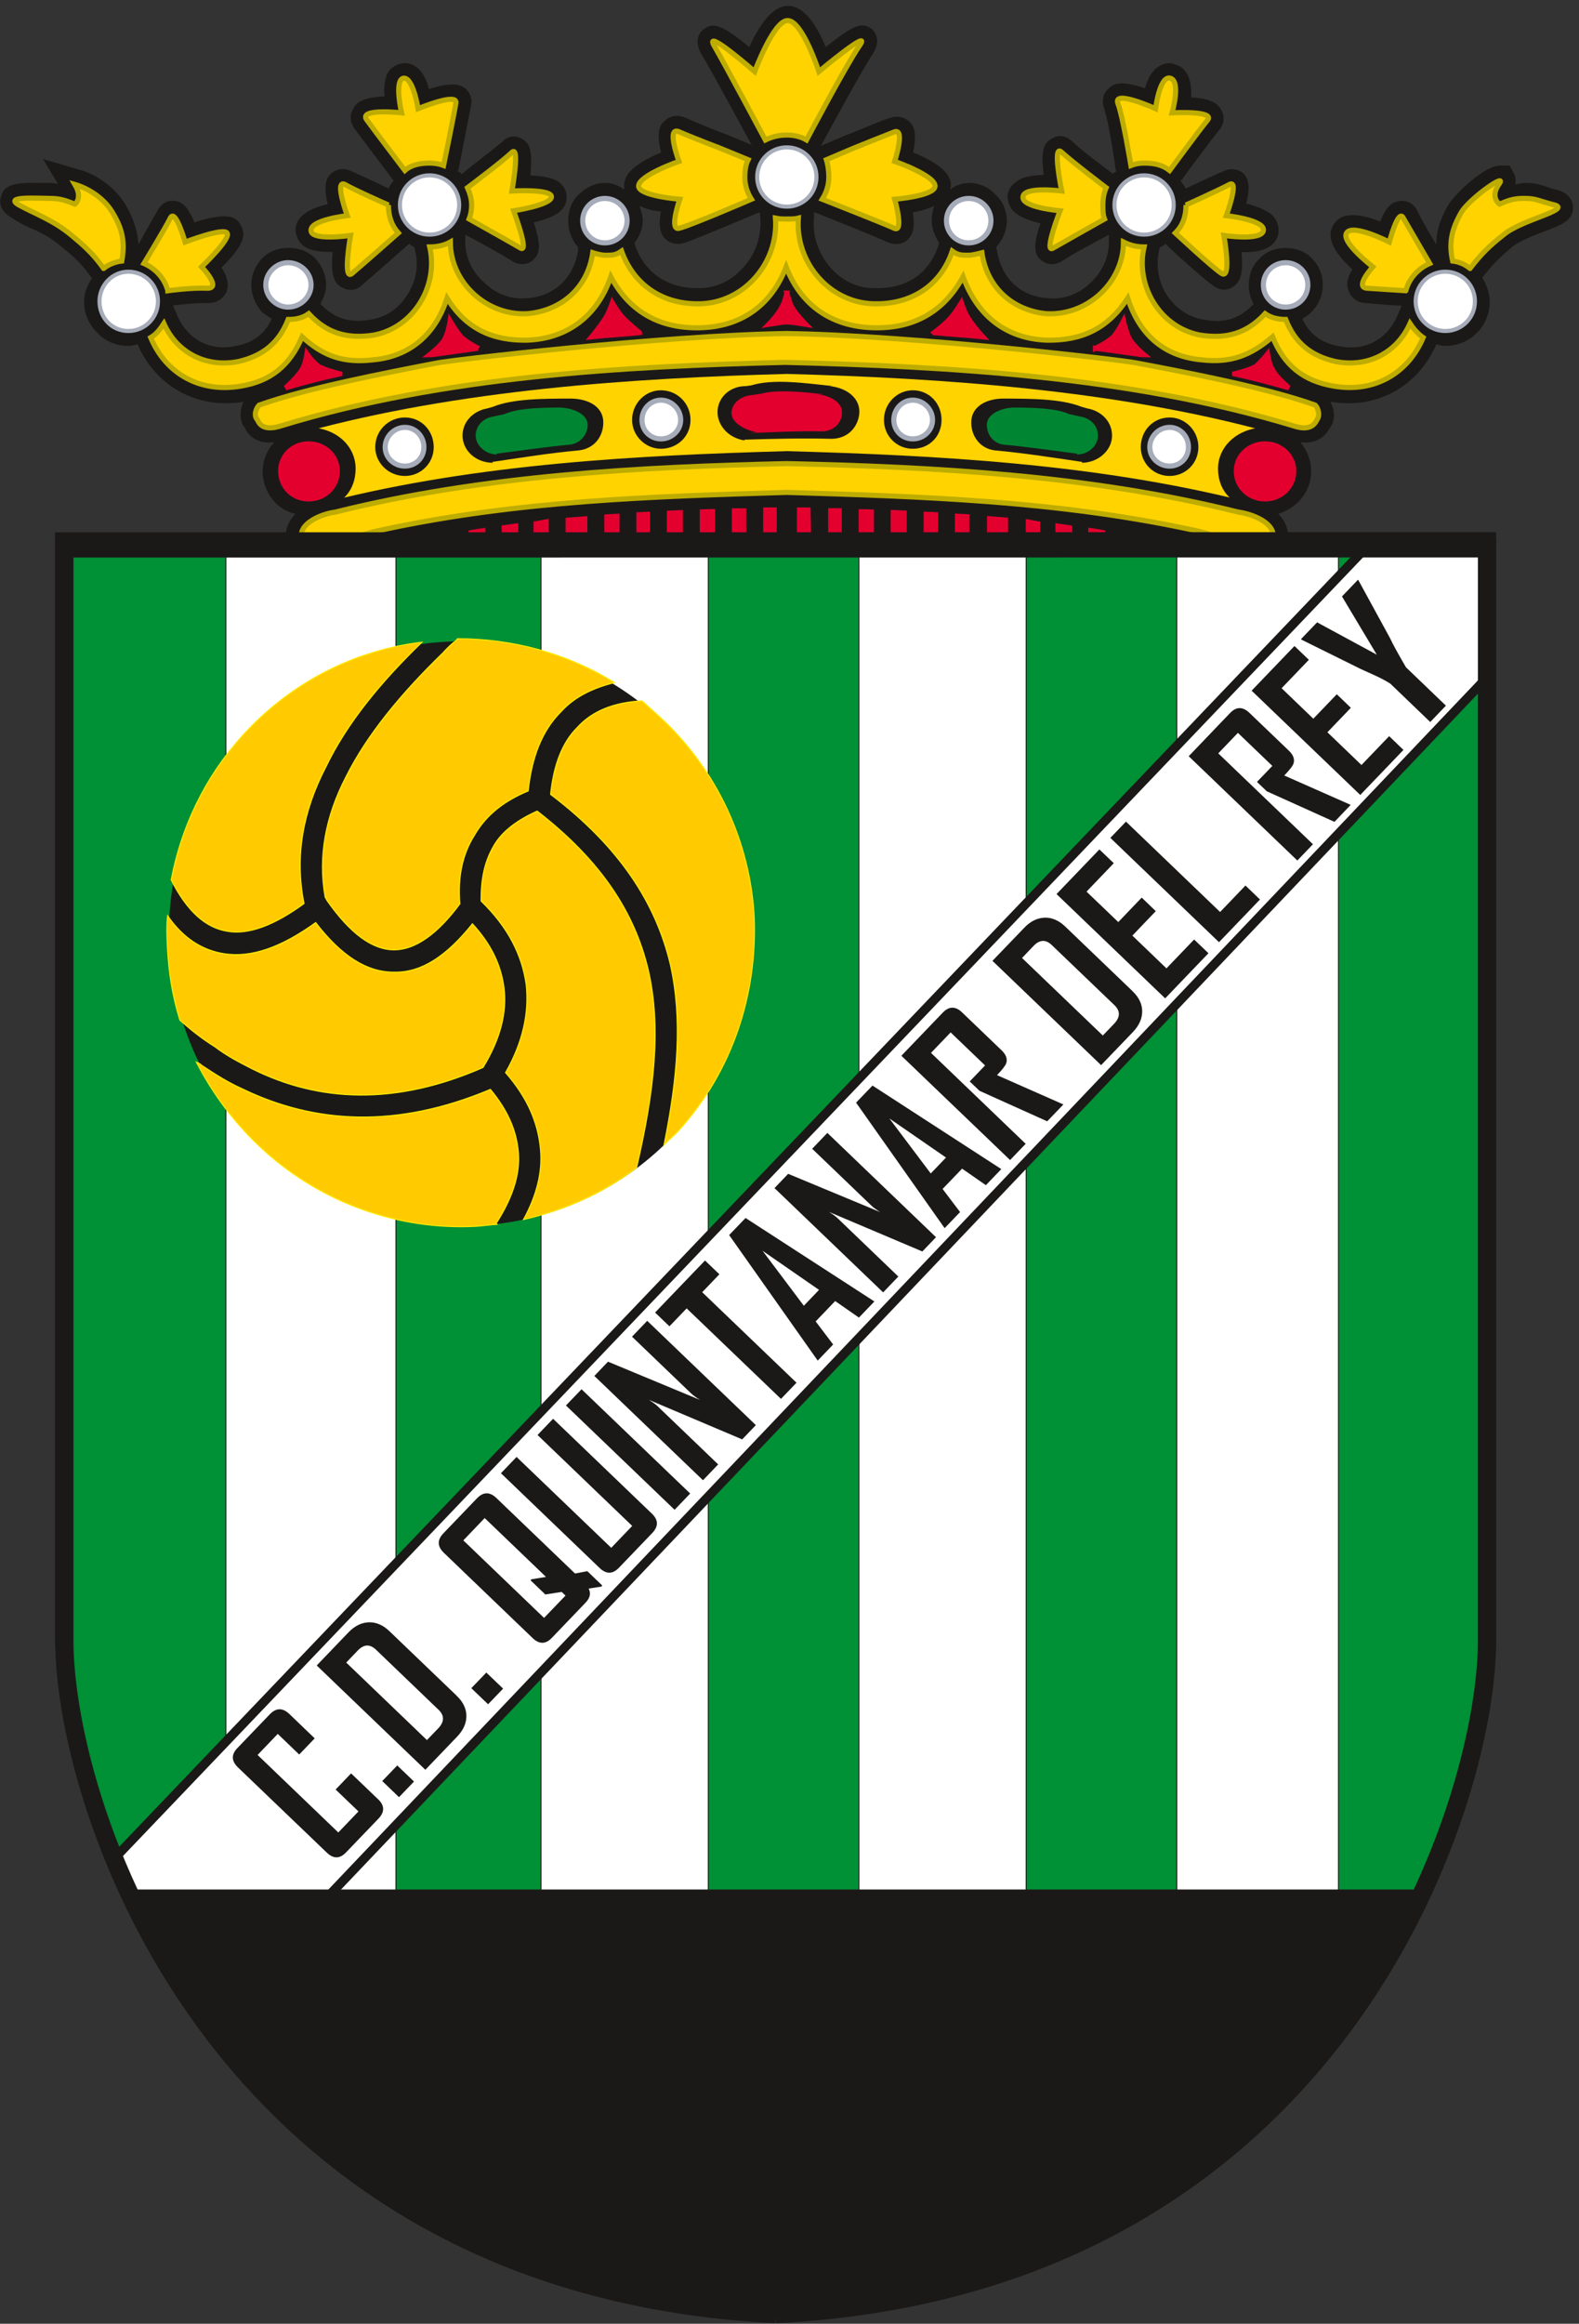 <?xml version="1.0" encoding="UTF-8"?>
<svg id="Layer_2" data-name="Layer 2" xmlns="http://www.w3.org/2000/svg" xmlns:xlink="http://www.w3.org/1999/xlink" viewBox="0 0 259 381">
  <rect x="0" y="0" width="259" height="381" fill="#333333" stroke="none"/>
  <defs>
    <style>
      .cls-1 {
        stroke-width: .67px;
      }

      .cls-1, .cls-2, .cls-3, .cls-4, .cls-5, .cls-6, .cls-7, .cls-8, .cls-9, .cls-10, .cls-11 {
        fill: none;
      }

      .cls-1, .cls-4 {
        stroke: #a6acb9;
      }

      .cls-12 {
        clip-path: url(#clippath);
      }

      .cls-2, .cls-13, .cls-14, .cls-15, .cls-16, .cls-17, .cls-18, .cls-19, .cls-20 {
        stroke-width: 0px;
      }

      .cls-3 {
        stroke-width: 1.68px;
      }

      .cls-3, .cls-7, .cls-8, .cls-10, .cls-11 {
        stroke: #1b1918;
      }

      .cls-4, .cls-5, .cls-6, .cls-7 {
        stroke-width: .84px;
      }

      .cls-5 {
        stroke: #bead00;
      }

      .cls-6 {
        stroke: #e3002f;
      }

      .cls-21 {
        clip-path: url(#clippath-1);
      }

      .cls-22 {
        clip-path: url(#clippath-4);
      }

      .cls-23 {
        clip-path: url(#clippath-3);
      }

      .cls-24 {
        clip-path: url(#clippath-2);
      }

      .cls-8, .cls-9 {
        stroke-width: .16px;
      }

      .cls-9 {
        stroke: #ffec00;
      }

      .cls-13 {
        fill: #008632;
      }

      .cls-13, .cls-14, .cls-15, .cls-16, .cls-17, .cls-18, .cls-19 {
        fill-rule: evenodd;
      }

      .cls-14, .cls-20 {
        fill: #009035;
      }

      .cls-15 {
        fill: #1b1918;
      }

      .cls-16 {
        fill: #e3002f;
      }

      .cls-17 {
        fill: #ffcb00;
      }

      .cls-18 {
        fill: #ffd300;
      }

      .cls-19 {
        fill: #fff;
      }

      .cls-10 {
        stroke-width: 3px;
      }

      .cls-11 {
        stroke-width: 1.5px;
      }
    </style>
    <clipPath id="clippath">
      <rect class="cls-2" width="259" height="381"/>
    </clipPath>
    <clipPath id="clippath-1">
      <rect class="cls-2" width="259" height="381"/>
    </clipPath>
    <clipPath id="clippath-2">
      <rect class="cls-2" width="259" height="381"/>
    </clipPath>
    <clipPath id="clippath-3">
      <rect class="cls-2" width="259" height="381"/>
    </clipPath>
    <clipPath id="clippath-4">
      <rect class="cls-2" width="259" height="381"/>
    </clipPath>
  </defs>
  <g id="Layer_1-2" data-name="Layer 1">
    <g>
      <g class="cls-12">
        <path class="cls-15" d="m197.38,94.64c13.5-1.89,13.77-5.4,13.91-6.75,0-1.48-.68-2.7-1.62-3.64,3.11-.95,5.4-3.65,5.4-7.02,0-1.75-.67-3.38-1.75-4.72,3.24.4,4.46-1.62,5-2.7l-.41.68c1.22-1.35,1.08-3.24.27-4.73.14,0,.14.14.27.14,7.43,1.21,14.18-2.57,17.15-9.45.54.13.95.27,1.48.27,4.05,0,7.29-3.24,7.29-7.29,0-1.35-.54-2.7-1.22-3.91,1.75-2.3,2.83-3.24,4.99-5.13,1.08-.81,3.38-1.76,5.13-2.43,2.97-1.08,4.86-1.89,4.73-4.05,0-.54-.27-2.02-2.3-2.7-.81-.13-1.48-.4-1.89-.54-1.21-.41-2.02-.68-3.64-.68-.68,0-1.08.14-1.62.27.14-.68,0-1.22-.13-1.62,0,0-.68-1.35-.81-1.49h-1.49c-2.43-.13-7.29,4.46-8.5,6.35-1.35,2.29-2.03,4.32-2.03,6.61-1.21-2.02-2.7-4.59-3.11-5.54-.67-1.35-1.89-1.75-2.83-1.62-1.21.13-2.29.81-3.24,3.38-5.8-2.3-7.16-.27-7.7.54-1.21,2.02,0,4.45,3.1,7.29-.81,1.35-1.08,2.57-.54,3.65.41,1.08,1.49,1.89,2.84,1.89,1.62.14,4.59.41,5.81.41l-.81,1.89c-1.75,3.78-5.4,5.67-9.58,4.73-2.97-.54-4.73-2.03-5.94-4.46,2.03-1.08,3.38-3.11,3.38-5.54,0-1.62-.54-3.11-1.75-4.32-1.08-1.21-2.7-1.75-4.32-1.75s-3.24.54-4.32,1.75c-1.22,1.21-1.75,2.7-1.75,4.32,0,1.08.27,2.16.81,3.1-2.3,2.43-4.73,3.24-8.23,2.57-2.43-.41-4.46-1.76-5.94-3.92-1.48-2.16-1.89-4.86-1.35-7.42l.14-.54c.4-.13.67-.27.95-.54.54.67,6.07,5.67,7.83,6.89,1.08.81,2.3.81,3.24.13.95-.68,1.75-1.62,1.35-5.67,3.64.14,5.67-.94,6.07-3.1.13-.95-.14-1.76-.68-2.57-.81-1.08-2.7-1.76-4.59-2.3.81-3.24.13-4.32-.54-5-.67-.54-1.89-.94-3.24-.27-1.35.54-4.45,2.03-6.21,2.84-.13-.54-.54-.81-.81-1.35l.27-.13c0-.14,4.73-6.48,6.07-8.1.81-.95.95-2.16.41-3.24-.41-.67-.95-1.89-5-2.16.14-2.97-.68-4.86-2.7-5.4-.94-.41-1.89-.14-2.7.41-1.08.68-1.76,2.02-2.16,3.51-4.32-1.48-5.4-.54-5.94,0-.95.81-1.21,2.03-.81,3.24.54,1.35,1.49,6.75,1.89,9.86l.14.54c-.14.14-.41.14-.54.41-1.76-1.35-5.4-4.05-6.62-5.27-1.21-1.21-2.57-1.08-3.38-.54-1.35.68-1.89,2.02-1.35,5.94-1.75.13-3.51.27-4.59,1.21-.81.54-1.21,1.35-1.35,2.16,0,.94.27,1.75.81,2.43.95,1.08,2.7,1.75,4.59,2.16-1.35,3.78-.95,5.26.14,6.07.81.68,2.02.94,3.38.14,1.35-.95,5.67-3.24,7.7-4.32v1.21c0,2.43-1.08,4.86-2.97,6.61-1.89,1.89-4.45,2.84-7.02,2.57-4.59-.27-7.69-3.38-8.37-7.83l-.13-.54c1.08-1.21,1.75-2.7,1.75-4.32s-.67-3.24-1.89-4.32c-1.08-1.22-2.7-1.89-4.32-1.89-1.08,0-2.16.41-3.1,1.08,0-.27.14-.41.14-.54,0-.95-.14-3.1-6.21-5.54.81-3.64-.14-4.59-.68-5.13-.81-.67-1.89-.94-3.1-.54-1.75.54-6.62,2.7-6.89,2.7l-4.45,1.89c.54-.94,6.34-11.75,8.37-14.85,1.62-2.3.54-3.65.13-4.19-1.62-1.35-2.97-.95-7.7,2.84-1.89-4.45-3.91-6.75-6.21-6.75-2.16,0-4.32,2.3-6.34,6.75-4.73-3.91-6.08-4.05-7.56-2.84-.54.41-1.62,1.76-.27,4.05,1.75,2.84,7.16,12.96,8.23,14.85l-4.18-1.75c-.14,0-4.59-1.75-6.62-2.7-1.35-.54-2.57-.41-3.51.54-.54.41-1.49,1.49-.54,5.13-6.07,2.57-6.07,4.59-6.07,5.54v.54c-.95-.67-1.89-1.08-3.11-1.08-1.62,0-3.11.68-4.32,1.89-1.21,1.08-1.75,2.7-1.75,4.32s.54,3.11,1.62,4.32v.54c-.67,4.46-3.91,7.56-8.37,7.83-2.56.27-5.13-.68-7.02-2.57-2.02-1.75-3.11-4.18-3.11-6.61v-1.21c1.62.81,6.48,3.51,7.7,4.32,1.08.67,2.43.67,3.38-.14,1.08-.95,1.49-2.29.14-6.21,4.73-1.08,5.4-2.7,5.4-4.18,0-.81-.27-1.48-.94-2.16-.41-.41-1.35-1.21-5-1.35.4-4.18-.14-5.4-1.49-6.08-.95-.54-2.3-.41-3.11.54-.95.81-4.32,3.38-6.62,5.27h-.14c-.13-.27-.27-.27-.54-.41l.14-.4,2.02-10.4c.27-1.08-.13-2.02-.95-2.84-.68-.4-1.75-1.21-5.94.14-.4-1.49-1.08-2.97-2.16-3.65-.67-.54-1.62-.68-2.43-.54-.95.27-1.62.68-2.16,1.49-.54,1.08-.68,2.43-.54,3.91-4.05.14-4.86,1.35-5.13,2.02-.68,1.08-.54,2.3.27,3.38l6.21,8.23.13.13c-.27.54-.68.81-.81,1.35-1.62-.81-4.86-2.29-6.08-2.84-1.35-.68-2.56-.27-3.24.27-.81.68-1.48,1.76-.68,5.13-3.51.81-5.4,2.29-5.27,4.45.14.95.54,1.76,1.21,2.3,1.08.95,2.97,1.08,4.86,1.08-.4,4.32.54,5.27,1.49,5.81.95.54,2.29.68,3.38-.41,1.75-1.49,7.56-6.62,7.56-6.62l.14-.13c.27.27.54.41.81.54l.14.54c.68,2.57.13,5.26-1.35,7.42-1.35,2.16-3.38,3.51-5.81,3.92-3.51.67-6.07-.14-8.37-2.57.54-.94.95-1.89.95-3.1,0-1.62-.68-3.11-1.75-4.32-1.22-1.21-2.7-1.75-4.46-1.75-1.62,0-3.11.54-4.32,1.75-1.08,1.21-1.75,2.7-1.75,4.32s.68,3.24,1.75,4.46c.54.4,1.08.81,1.62,1.08-1.08,2.43-2.97,3.91-5.81,4.46-4.19.95-7.83-.95-9.59-4.73l-.81-1.89c.81-.13,3.64-.41,5.54-.41,2.16.14,2.97-1.35,3.24-1.75.13-.54.68-1.75-.81-4.05,3.78-3.78,4.05-5.4,3.11-7.02-.81-1.48-2.43-2.03-7.56-.41-1.08-2.57-2.03-3.38-3.24-3.51-.95-.14-2.16.27-2.84,1.62-.54.95-2.02,3.51-3.11,5.54-.13-2.29-.81-4.32-2.16-6.61-2.43-3.92-6.34-5.4-7.56-5.67l-5.94-1.75,2.43,4.05c-.4,0-.81-.14-1.35-.14h-1.08c-3.64,0-6.34-.13-6.89,2.3-.27.81-.27,2.29,1.89,3.51.81.54,1.76,1.08,2.7,1.49,1.89.81,3.51,1.62,5.27,3.11,2.29,1.89,3.38,2.83,4.99,5.13h.14c-.81,1.21-1.35,2.57-1.35,3.91,0,2.03.81,3.78,2.16,5.13,1.35,1.48,3.24,2.16,5.13,2.16.54,0,.95-.14,1.48-.27,2.97,6.88,9.72,10.66,17.28,9.45l.14-.14c-.68,1.49-.81,3.38.4,4.73l-.4-.68c.4,1.08,1.75,3.11,4.99,2.7-1.21,1.35-1.89,2.97-1.89,4.72,0,2.03.81,3.92,2.16,5.27.94.95,2.02,1.49,3.24,1.76-.95.94-1.62,2.16-1.62,3.64.14,1.35.14,5,14.45,6.75,0,0,22.55,4.18,67.5,4.18s68.59-4.18,68.59-4.18h0Zm-51.85-54.95c1.21.54,2.43.4,3.24-.27.54-.54,1.49-1.35.95-4.59,1.48-.27,2.7-.67,3.51-1.08-.27.81-.4,1.62-.4,2.43,0,1.35.54,2.57,1.21,3.65l-.14.54c-1.62,4.59-5.26,7.02-10.53,6.88-2.7,0-5.27-1.21-7.16-3.38-1.89-2.16-2.97-5.13-2.7-7.96v-1.08l.54.14c2.7,1.08,10.13,4.05,11.48,4.73h0Zm-21.33-4.73l.41-.14.13,1.08c.14,2.84-.81,5.8-2.83,7.96-1.89,2.16-4.46,3.38-7.16,3.38-5.13.14-8.91-2.43-10.53-6.88l-.14-.54c.81-1.08,1.35-2.29,1.35-3.65,0-.81-.27-1.62-.54-2.43.81.41,2.02.81,3.51.94-.54,3.1.27,4.05.68,4.45.81.81,2.03,1.08,3.24.68,2.02-.68,10.93-4.45,11.88-4.86h0Z"/>
      </g>
      <path class="cls-16" d="m195.22,88.97c-.68-.13-1.21-.27-1.76-.4v1.89c.54-.14,1.08-.27,1.76-.41.27-.14.54-.27.54-.54s-.27-.41-.54-.54h0Z"/>
      <path class="cls-3" d="m195.22,88.97c-.68-.13-1.21-.27-1.76-.4v1.89c.54-.14,1.08-.27,1.76-.41.27-.14.54-.27.54-.54s-.27-.41-.54-.54h0Z"/>
      <path class="cls-16" d="m188.46,87.49v4.05c1.35-.27,2.57-.54,3.78-.81v-2.43c-1.21-.27-2.43-.54-3.78-.81h0Z"/>
      <path class="cls-3" d="m188.46,87.49v4.05c1.35-.27,2.57-.54,3.78-.81v-2.43c-1.21-.27-2.43-.54-3.78-.81h0Z"/>
      <path class="cls-16" d="m183.2,86.41v6.07c1.35-.27,2.7-.41,4.05-.68v-4.59c-1.35-.27-2.7-.54-4.05-.81h0Z"/>
      <path class="cls-3" d="m183.2,86.41v6.07c1.35-.27,2.7-.41,4.05-.68v-4.59c-1.35-.27-2.7-.54-4.05-.81h0Z"/>
      <path class="cls-16" d="m177.66,85.59v7.83c1.49-.27,2.97-.54,4.46-.67v-6.48c-1.48-.27-2.97-.54-4.46-.68h0Z"/>
      <path class="cls-3" d="m177.66,85.59v7.83c1.49-.27,2.97-.54,4.46-.68v-6.48c-1.48-.27-2.97-.54-4.46-.68h0Z"/>
      <path class="cls-16" d="m172.27,84.79v9.32c1.48-.14,2.97-.41,4.45-.54v-8.1c-1.49-.27-2.97-.41-4.45-.68h0Z"/>
      <path class="cls-3" d="m172.27,84.79v9.32c1.48-.14,2.97-.41,4.45-.54v-8.1c-1.49-.27-2.97-.41-4.45-.68h0Z"/>
      <path class="cls-16" d="m167.41,89.51v5.27c1.21-.14,2.7-.41,4.05-.54v-9.45c-1.35-.14-2.83-.54-4.05-.68v5.4Z"/>
      <path class="cls-3" d="m167.41,89.51v5.27c1.21-.14,2.7-.41,4.05-.54v-9.45c-1.35-.14-2.83-.54-4.05-.68v5.4Z"/>
      <path class="cls-16" d="m161.06,89.51v5.81c1.62-.14,3.51-.27,5.13-.54v-10.67c-1.62-.13-3.51-.27-5.13-.41v5.81Z"/>
      <path class="cls-3" d="m161.06,89.51v5.8c1.62-.14,3.51-.27,5.13-.54v-10.67c-1.62-.13-3.51-.27-5.13-.41v5.81Z"/>
      <path class="cls-16" d="m155.79,83.3v12.42c1.35-.14,2.7-.27,4.05-.41v-11.75c-1.35-.14-2.7-.14-4.05-.27h0Z"/>
      <path class="cls-3" d="m155.79,83.3v12.42c1.35-.14,2.7-.27,4.05-.41v-11.75c-1.35-.14-2.7-.14-4.05-.27h0Z"/>
      <path class="cls-16" d="m150.66,83.03v12.96c1.35-.14,2.7-.14,4.05-.27v-12.56c-1.35,0-2.7-.13-4.05-.13h0Z"/>
      <path class="cls-3" d="m150.66,83.03v12.96c1.35-.14,2.7-.14,4.05-.27v-12.56c-1.35,0-2.7-.13-4.05-.13h0Z"/>
      <path class="cls-16" d="m145.26,82.76v13.5c1.48-.14,2.84-.14,4.32-.27v-13.1c-1.48,0-2.84-.14-4.32-.14h0Z"/>
      <path class="cls-3" d="m145.26,82.76v13.5c1.48-.14,2.84-.14,4.32-.27v-13.1c-1.48,0-2.84-.14-4.32-.14h0Z"/>
      <path class="cls-16" d="m140,82.63v13.77c1.48,0,2.84-.13,4.19-.13v-13.5c-1.35-.13-2.7-.13-4.19-.13h0Z"/>
      <path class="cls-3" d="m140,82.63v13.77c1.48,0,2.84-.13,4.19-.13v-13.5c-1.35-.13-2.7-.13-4.19-.13h0Z"/>
      <path class="cls-16" d="m135,82.49v14.04c1.35,0,2.57-.14,3.92-.14v-13.91h-3.92Z"/>
      <path class="cls-3" d="m135,82.49v14.04c1.35,0,2.57-.14,3.92-.14v-13.91h-3.92Z"/>
      <path class="cls-16" d="m129.87,82.36v14.31c1.35,0,2.7,0,3.91-.13l.14-7.02-.14-7.16h-3.91Z"/>
      <path class="cls-3" d="m129.87,82.36v14.31c1.35,0,2.7,0,3.91-.13l.14-7.02-.14-7.16h-3.91Z"/>
      <path class="cls-16" d="m124.34,82.36v14.18c1.22.13,2.7.13,3.91.13v-14.31h-3.91Z"/>
      <path class="cls-3" d="m124.34,82.36v14.18c1.22.13,2.7.13,3.91.13v-14.31h-3.91Z"/>
      <path class="cls-16" d="m119.2,82.49v13.91c1.35,0,2.7.14,4.05.14v-14.04h-4.05Z"/>
      <path class="cls-3" d="m119.2,82.49v13.91c1.35,0,2.7.14,4.05.14v-14.04h-4.05Z"/>
      <path class="cls-16" d="m113.94,82.76v13.5c1.49,0,2.83.13,4.19.13v-13.77c-1.35,0-2.7,0-4.19.13h0Z"/>
      <path class="cls-3" d="m113.94,82.76v13.5c1.49,0,2.83.13,4.19.13v-13.77c-1.35,0-2.7,0-4.19.13h0Z"/>
      <path class="cls-16" d="m108.54,82.9v13.1c1.48.13,2.97.13,4.32.27v-13.5c-1.35,0-2.84.14-4.32.14h0Z"/>
      <path class="cls-3" d="m108.54,82.9v13.1c1.48.13,2.97.13,4.32.27v-13.5c-1.35,0-2.84.14-4.32.14h0Z"/>
      <path class="cls-16" d="m103.54,83.17v12.56c1.22.13,2.7.13,3.91.27v-12.96c-1.22,0-2.7.13-3.91.13h0Z"/>
      <path class="cls-3" d="m103.54,83.17v12.56c1.22.13,2.7.13,3.91.27v-12.96c-1.22,0-2.7.13-3.91.13h0Z"/>
      <path class="cls-16" d="m98.28,83.57v11.75c1.35.13,2.7.27,4.18.41v-12.42c-1.48.13-2.83.13-4.18.27h0Z"/>
      <path class="cls-3" d="m98.28,83.57v11.75c1.35.13,2.7.27,4.18.41v-12.42c-1.48.13-2.83.13-4.18.27h0Z"/>
      <path class="cls-16" d="m91.93,84.11v10.67c1.75.27,3.51.4,5.26.54v-11.61c-1.76.14-3.51.27-5.26.41h0Z"/>
      <path class="cls-3" d="m91.93,84.11v10.67c1.75.27,3.51.4,5.26.54v-11.61c-1.76.14-3.51.27-5.26.41h0Z"/>
      <path class="cls-16" d="m86.67,89.51v4.72c1.35.14,2.83.41,4.18.54v-10.67c-1.35.14-2.84.54-4.18.68v4.73Z"/>
      <path class="cls-3" d="m86.67,89.51v4.72c1.35.14,2.83.41,4.18.54v-10.67c-1.35.14-2.84.54-4.18.68v4.73Z"/>
      <path class="cls-16" d="m81.4,85.46l.13,4.05-.13,4.05c1.49.13,2.97.4,4.45.54v-9.32c-1.48.27-2.97.41-4.45.68h0Z"/>
      <path class="cls-3" d="m81.4,85.46l.13,4.05-.13,4.05c1.49.13,2.97.4,4.45.54v-9.32c-1.48.27-2.97.41-4.45.68h0Z"/>
      <path class="cls-16" d="m76,86.27v6.48c1.48.14,2.97.41,4.46.67v-7.83c-1.49.14-2.97.41-4.46.68h0Z"/>
      <path class="cls-3" d="m76,86.27v6.48c1.48.14,2.97.41,4.46.68v-7.83c-1.49.14-2.97.41-4.46.68h0Z"/>
      <path class="cls-16" d="m71,87.21v4.59c1.21.27,2.57.41,3.92.68v-6.07c-1.35.27-2.7.54-3.92.81h0Z"/>
      <path class="cls-3" d="m71,87.22v4.59c1.21.27,2.57.41,3.92.68v-6.07c-1.35.27-2.7.54-3.92.81h0Z"/>
      <path class="cls-16" d="m65.87,88.3v2.43c1.21.27,2.56.54,3.78.81v-4.05c-1.22.27-2.57.54-3.78.81h0Z"/>
      <path class="cls-3" d="m65.87,88.3v2.43c1.21.27,2.56.54,3.78.81v-4.05c-1.22.27-2.57.54-3.78.81h0Z"/>
      <path class="cls-16" d="m63.04,88.97c-.41.14-.54.27-.68.54.14.27.27.4.68.54.54.13,1.08.27,1.75.41v-1.89c-.68.13-1.21.27-1.75.4h0Z"/>
      <path class="cls-3" d="m63.04,88.97c-.41.14-.54.27-.68.54.14.27.27.4.68.54.54.13,1.08.27,1.75.41v-1.89c-.68.13-1.21.27-1.75.4h0Z"/>
      <path class="cls-18" d="m27.53,47.66c-.54-2.03-2.03-3.65-3.92-4.46,0,0,3.51-5.81,4.32-7.43.81-1.75,2.43,3.92,2.43,3.92,0,0,6.34-2.43,6.88-1.48.68.94-4.18,5.54-4.18,5.54,0,0,3.38,3.51.95,3.51-2.57-.13-6.48.41-6.48.41h0Z"/>
      <path class="cls-5" d="m27.53,47.66c-.54-2.03-2.03-3.64-3.92-4.46,0,0,3.51-5.8,4.32-7.43.81-1.75,2.43,3.92,2.43,3.92,0,0,6.34-2.43,6.88-1.48.68.94-4.18,5.54-4.18,5.54,0,0,3.38,3.51.95,3.51-2.57-.13-6.48.41-6.48.41h0Z"/>
      <path class="cls-18" d="m17,44.01c-1.76-2.43-3.11-3.64-5.4-5.54-2.97-2.43-5.8-3.38-8.5-4.86-2.57-1.48,2.97-1.08,5-1.08,1.62,0,2.56.27,4.18.94,0,0,1.35-.94,0-3.24,1.89.54,4.59,2.03,6.08,4.46,1.76,2.84,2.16,5,1.62,8.1-1.08.13-2.16.54-2.97,1.21h0Z"/>
      <g class="cls-21">
        <path class="cls-5" d="m17,44.01c-1.76-2.43-3.11-3.64-5.4-5.54-2.97-2.43-5.8-3.38-8.5-4.86-2.57-1.48,2.97-1.08,5-1.08,1.62,0,2.56.27,4.18.95,0,0,1.35-.95,0-3.24,1.89.54,4.59,2.03,6.08,4.46,1.76,2.84,2.16,5,1.62,8.1-1.08.13-2.16.54-2.97,1.21h0Z"/>
      </g>
      <path class="cls-18" d="m74.78,16.87c.27-1.75-6.21.95-6.21.95,0,0-.81-5.27-2.43-4.99-1.49.4-.27,5.67-.27,5.67,0,0-7.29-.81-5.67,1.21,1.49,2.03,6.21,8.24,6.21,8.24,1.08-.94,2.57-1.22,4.05-1.22.81,0,1.62.13,2.3.4,0,0,1.75-8.5,2.02-10.26h0Z"/>
      <path class="cls-5" d="m74.78,16.87c.27-1.75-6.21.95-6.21.95,0,0-.81-5.27-2.43-4.99-1.49.4-.27,5.67-.27,5.67,0,0-7.29-.81-5.67,1.21,1.49,2.03,6.21,8.24,6.21,8.24,1.08-.95,2.57-1.21,4.05-1.21.81,0,1.62.13,2.3.4,0,0,1.75-8.5,2.02-10.26h0Z"/>
      <path class="cls-18" d="m76.68,30.78c.41.94.68,1.89.68,2.83,0,.81-.14,1.62-.41,2.3,0,0,6.75,3.78,8.37,4.73,1.62,1.08-1.08-6.08-1.08-6.08,0,0,6.21-.94,6.21-2.29s-6.48-.94-6.48-.94c0,0,1.35-7.56,0-6.35-1.35,1.35-7.29,5.81-7.29,5.81h0Z"/>
      <path class="cls-5" d="m76.68,30.78c.41.94.68,1.89.68,2.83,0,.81-.14,1.62-.41,2.3,0,0,6.75,3.78,8.37,4.73,1.62,1.08-1.08-6.08-1.08-6.08,0,0,6.21-.95,6.21-2.29s-6.48-.95-6.48-.95c0,0,1.35-7.56,0-6.35-1.35,1.35-7.29,5.81-7.29,5.81h0Z"/>
      <path class="cls-18" d="m63.71,33.61c0,1.89.54,3.38,1.62,4.59,0,0-5.81,5.13-7.56,6.61-1.62,1.48-.27-6.21-.27-6.21,0,0-6.48.94-6.48-.81-.14-1.75,5.94-2.43,5.94-2.43,0,0-2.16-5.94-.41-5.13,1.62.94,7.16,3.38,7.16,3.38h0Z"/>
      <path class="cls-5" d="m63.71,33.61c0,1.89.54,3.38,1.62,4.59,0,0-5.81,5.13-7.56,6.61-1.62,1.48-.27-6.21-.27-6.21,0,0-6.48.95-6.48-.81-.14-1.75,5.94-2.43,5.94-2.43,0,0-2.16-5.94-.41-5.13,1.62.95,7.16,3.38,7.16,3.38h0Z"/>
      <path class="cls-16" d="m78.43,57.11s-1.89-.94-2.84-1.89c-.81-.95-1.75-2.57-1.75-2.57,0,0-.27,1.89-.95,3.11-.68,1.08-2.43,2.43-2.43,2.43.41,0,3.91-.54,7.96-1.08h0Z"/>
      <path class="cls-6" d="m78.43,57.11s-1.89-.95-2.84-1.89c-.81-.95-1.75-2.57-1.75-2.57,0,0-.27,1.89-.95,3.1-.68,1.08-2.43,2.43-2.43,2.43.41,0,3.91-.54,7.96-1.08h0Z"/>
      <path class="cls-16" d="m104.89,54.54c-2.57.27-5.27.4-7.83.68,0,0,1.48-1.76,2.3-3.11.54-.81,1.08-2.43,1.08-2.43,0,0,.81,1.35,1.48,2.16,1.08,1.21,2.97,2.7,2.97,2.7h0Z"/>
      <path class="cls-6" d="m104.89,54.54c-2.57.27-5.27.4-7.83.68,0,0,1.48-1.76,2.3-3.11.54-.81,1.08-2.43,1.08-2.43,0,0,.81,1.35,1.48,2.16,1.08,1.21,2.97,2.7,2.97,2.7h0Z"/>
      <path class="cls-18" d="m129.06,35.91c.67,0,1.35,0,1.89-.14-.54,7.29,5.13,13.91,12.42,14.04,6.08.14,10.94-2.97,12.83-8.64.95.68,1.49.68,2.7.68.54,0,1.62-.27,2.16-.41.81,5.67,5,9.45,10.53,9.99,6.75.4,12.83-5.13,12.69-11.75,1.08.54,2.16.81,3.38.81-1.48,6.48,2.7,13.23,9.18,14.44,4.32.68,7.7-.27,10.67-3.51.94.68,2.16.95,3.38.95,1.48,3.78,4.05,5.94,8.1,6.88,5.27,1.08,10.12-1.35,12.29-6.21.54.81,1.35,1.76,2.16,2.3-2.57,6.07-8.24,9.05-14.58,7.96-5-.81-8.24-3.38-10.12-8.1-3.64,3.1-6.89,4.32-11.61,3.78-6.21-.54-10.26-4.18-12.15-10.12-3.24,5-7.56,7.02-13.37,6.89-6.62-.27-11.34-4.05-13.64-10.4-3.11,5.67-7.97,8.51-14.58,8.37-6.89-.13-12.02-3.64-14.44-9.99-2.43,6.34-7.43,9.86-14.18,9.99-6.48.14-11.48-2.56-14.58-8.37-2.16,6.35-7.02,10.13-13.64,10.4-5.8.13-10.12-1.89-13.23-6.89-1.89,5.94-6.08,9.59-12.15,10.12-4.73.54-8.1-.54-11.61-3.78-2.03,4.72-5.13,7.29-10.13,8.1-6.48,1.08-12.15-1.89-14.71-7.96.95-.54,1.62-1.48,2.16-2.3,2.16,4.86,7.02,7.29,12.29,6.21,4.05-.94,6.62-3.1,8.1-6.88,1.35,0,2.43-.27,3.37-.95,2.97,3.24,6.35,4.18,10.67,3.51,6.48-1.22,10.66-7.97,9.18-14.44,1.21,0,2.43-.27,3.38-.81,0,6.61,5.94,12.15,12.69,11.75,5.67-.54,9.86-4.32,10.67-9.99.4.14,1.49.41,2.02.41,1.22,0,1.75,0,2.7-.68,2.03,5.67,6.89,8.78,12.83,8.64,7.29-.14,12.96-6.75,12.42-14.04.67.14,1.21.14,1.89.14h0Z"/>
      <path class="cls-5" d="m129.06,35.91c.67,0,1.35,0,1.89-.14-.54,7.29,5.13,13.91,12.42,14.04,6.08.14,10.94-2.97,12.83-8.64.95.68,1.49.68,2.7.68.54,0,1.62-.27,2.16-.41.81,5.67,5,9.45,10.53,9.99,6.75.4,12.69-5.13,12.69-11.75,1.08.54,2.16.81,3.38.81-1.48,6.48,2.7,13.23,9.18,14.45,4.32.68,7.7-.27,10.67-3.51.94.68,2.16.95,3.38.95,1.48,3.78,4.05,5.94,8.1,6.88,5.27,1.08,10.12-1.35,12.29-6.21.54.81,1.35,1.76,2.16,2.3-2.57,6.07-8.24,9.05-14.58,7.97-5-.81-8.24-3.38-10.12-8.1-3.64,3.1-6.89,4.32-11.61,3.78-6.21-.54-10.26-4.18-12.15-10.12-3.24,5-7.56,7.02-13.37,6.89-6.62-.27-11.34-4.05-13.64-10.4-3.11,5.67-7.97,8.51-14.58,8.37-6.89-.13-12.02-3.64-14.44-9.99-2.43,6.34-7.43,9.86-14.18,9.99-6.48.14-11.48-2.56-14.58-8.37-2.16,6.35-7.02,10.13-13.64,10.4-5.8.13-10.12-1.89-13.23-6.89-1.89,5.94-6.08,9.59-12.15,10.12-4.73.54-8.1-.54-11.61-3.78-2.03,4.72-5.13,7.29-10.13,8.1-6.48,1.08-12.15-1.89-14.71-7.97.95-.54,1.62-1.48,2.16-2.3,2.16,4.86,7.02,7.29,12.29,6.21,4.05-.95,6.62-3.11,8.1-6.88,1.35,0,2.43-.27,3.37-.95,2.97,3.24,6.35,4.18,10.67,3.51,6.48-1.21,10.66-7.96,9.18-14.45,1.21,0,2.43-.27,3.38-.81,0,6.61,5.94,12.15,12.69,11.75,5.67-.54,9.86-4.32,10.67-9.99.4.14,1.49.41,2.02.41,1.22,0,1.75,0,2.7-.68,2.03,5.67,6.89,8.78,12.83,8.64,7.29-.14,12.96-6.75,12.42-14.04.67.14,1.21.14,1.89.14h0Z"/>
      <path class="cls-18" d="m129.19,3.37c-2.3,0-5.4,8.37-5.4,8.37,0,0-8.51-7.43-6.62-4.18,1.89,3.24,8.37,15.39,8.37,15.39,1.08-.54,2.29-.81,3.51-.81s2.3.27,3.24.81c0,0,6.35-12.02,8.64-15.39,2.43-3.38-6.62,4.18-6.62,4.18,0,0-2.7-8.37-5.13-8.37h0Z"/>
      <path class="cls-5" d="m129.19,3.37c-2.3,0-5.4,8.37-5.4,8.37,0,0-8.51-7.43-6.62-4.18,1.89,3.24,8.37,15.39,8.37,15.39,1.08-.54,2.29-.81,3.51-.81s2.3.27,3.24.81c0,0,6.35-12.02,8.64-15.39,2.43-3.38-6.62,4.18-6.62,4.18,0,0-2.7-8.37-5.13-8.37h0Z"/>
      <path class="cls-18" d="m118.12,24.3s-4.59-1.75-6.75-2.7c-2.16-.94,0,4.86,0,4.86,0,0-6.62,2.3-6.62,4.05,0,1.62,6.75,2.16,6.75,2.16,0,0-1.89,5.4,0,4.73,2.03-.54,11.75-4.73,11.75-4.73-.68-1.08-1.08-2.29-1.08-3.65,0-.94.13-2.02.54-2.84l-4.59-1.89Z"/>
      <path class="cls-5" d="m118.12,24.3s-4.59-1.75-6.75-2.7c-2.16-.95,0,4.86,0,4.86,0,0-6.62,2.3-6.62,4.05,0,1.62,6.75,2.16,6.75,2.16,0,0-1.89,5.4,0,4.73,2.03-.54,11.75-4.73,11.75-4.73-.68-1.08-1.08-2.29-1.08-3.64,0-.95.13-2.02.54-2.84l-4.59-1.89Z"/>
      <path class="cls-16" d="m45.62,77.22c0-2.7,2.16-4.86,5-4.86s5.13,2.16,5.13,4.86c0,2.84-2.3,5-5.13,5s-5-2.16-5-5h0Z"/>
      <path class="cls-18" d="m230.59,47.66c.54-2.03,2.03-3.65,3.92-4.46,0,0-3.38-5.81-4.32-7.43-.81-1.75-2.3,3.92-2.3,3.92,0,0-6.08-3.1-7.02-1.48-.95,1.48,4.32,5.54,4.32,5.54,0,0-3.1,3.38-.95,3.51,2.02.14,6.34.41,6.34.41h0Z"/>
      <path class="cls-5" d="m230.59,47.66c.54-2.03,2.03-3.64,3.92-4.46,0,0-3.38-5.8-4.32-7.43-.81-1.75-2.3,3.92-2.3,3.92,0,0-6.08-3.11-7.02-1.48-.95,1.48,4.32,5.54,4.32,5.54,0,0-3.1,3.38-.95,3.51,2.02.14,6.34.41,6.34.41h0Z"/>
      <path class="cls-18" d="m241.12,44.01c1.89-2.43,3.11-3.64,5.53-5.54,2.84-2.43,11.07-4.05,8.37-4.86-2.7-.67-2.97-1.08-5-1.08-1.62,0-2.56.27-4.05.94,0,0-1.62-1.08-.13-3.24,1.62-2.16-4.46,2.03-6.08,4.46-1.62,2.84-2.16,5-1.49,8.1,1.08.13,2.03.54,2.84,1.21h0Z"/>
      <g class="cls-24">
        <path class="cls-5" d="m241.12,44.01c1.89-2.43,3.11-3.64,5.53-5.54,2.84-2.43,11.07-4.05,8.37-4.86-2.7-.67-2.97-1.08-5-1.08-1.62,0-2.56.27-4.05.95,0,0-1.62-1.08-.13-3.24,1.62-2.16-4.46,2.03-6.08,4.46-1.62,2.84-2.16,5-1.49,8.1,1.08.13,2.03.54,2.84,1.21h0Z"/>
      </g>
      <path class="cls-18" d="m183.34,16.87c-.68-2.16,6.21.95,6.21.95,0,0,.68-5.53,2.43-4.99,1.75.54.27,5.67.27,5.67,0,0,7.16-.4,5.81,1.21-1.35,1.62-6.21,8.24-6.21,8.24-1.22-.94-2.57-1.22-4.19-1.22-.81,0-1.48.13-2.16.4,0,0-1.35-8.23-2.16-10.26h0Z"/>
      <path class="cls-5" d="m183.34,16.87c-.68-2.16,6.21.95,6.21.95,0,0,.68-5.54,2.43-4.99,1.75.54.27,5.67.27,5.67,0,0,7.16-.4,5.81,1.21-1.35,1.62-6.21,8.24-6.21,8.24-1.22-.95-2.57-1.21-4.19-1.21-.81,0-1.48.13-2.16.4,0,0-1.35-8.23-2.16-10.26h0Z"/>
      <path class="cls-18" d="m181.44,30.78c-.41.94-.54,1.89-.54,2.83,0,.81,0,1.62.27,2.3,0,0-6.48,3.64-8.37,4.73-1.75,1.21,1.08-6.08,1.08-6.08,0,0-6.35-.54-6.08-2.29.14-1.76,6.35-.94,6.35-.94,0,0-1.62-7.97,0-6.35,1.75,1.62,7.29,5.81,7.29,5.81h0Z"/>
      <path class="cls-5" d="m181.44,30.78c-.41.94-.54,1.89-.54,2.83,0,.81,0,1.62.27,2.3,0,0-6.48,3.64-8.37,4.73-1.75,1.21,1.08-6.08,1.08-6.08,0,0-6.35-.54-6.08-2.29.14-1.76,6.35-.95,6.35-.95,0,0-1.62-7.96,0-6.35,1.75,1.62,7.29,5.81,7.29,5.81h0Z"/>
      <path class="cls-18" d="m194.54,33.61c0,1.89-.54,3.38-1.76,4.59,0,0,5.94,5.54,7.56,6.61,1.75,1.22.41-6.21.41-6.21,0,0,6.21.94,6.48-.81.27-1.75-6.08-2.43-6.08-2.43,0,0,2.16-5.94.54-5.13-1.76.94-7.16,3.38-7.16,3.38h0Z"/>
      <path class="cls-5" d="m194.54,33.61c0,1.89-.54,3.38-1.76,4.59,0,0,5.94,5.54,7.56,6.61,1.75,1.21.41-6.21.41-6.21,0,0,6.21.95,6.48-.81.27-1.75-6.08-2.43-6.08-2.43,0,0,2.16-5.94.54-5.13-1.76.95-7.16,3.38-7.16,3.38h0Z"/>
      <path class="cls-16" d="m202.51,61.29s2.3-.54,3.51-1.21c.81-.68,1.89-2.03,1.89-2.03,0,0,.27,1.76.81,2.57.68,1.35,2.7,2.97,2.7,2.97-2.84-.81-5.81-1.62-8.91-2.29h0Z"/>
      <path class="cls-6" d="m202.51,61.29s2.3-.54,3.51-1.21c.81-.68,1.89-2.03,1.89-2.03,0,0,.27,1.76.81,2.57.68,1.35,2.7,2.97,2.7,2.97-2.84-.81-5.81-1.62-8.91-2.29h0Z"/>
      <path class="cls-16" d="m179.69,57.11s2.02-.94,2.97-1.89c.81-.95,1.62-2.57,1.62-2.57,0,0,.41,1.89,1.08,3.11.68,1.08,2.3,2.43,2.3,2.43-.41,0-3.78-.54-7.97-1.08h0Z"/>
      <path class="cls-6" d="m179.69,57.11s2.02-.95,2.97-1.89c.81-.95,1.62-2.57,1.62-2.57,0,0,.41,1.89,1.08,3.1.68,1.08,2.3,2.43,2.3,2.43-.41,0-3.78-.54-7.97-1.08h0Z"/>
      <path class="cls-16" d="m153.23,54.54c2.7.27,5.4.4,7.97.68,0,0-1.62-1.76-2.43-3.11-.54-.81-1.08-2.43-1.08-2.43,0,0-.81,1.35-1.49,2.16-.94,1.21-2.97,2.7-2.97,2.7h0Z"/>
      <path class="cls-6" d="m153.23,54.54c2.7.27,5.4.4,7.97.68,0,0-1.62-1.76-2.43-3.11-.54-.81-1.08-2.43-1.08-2.43,0,0-.81,1.35-1.49,2.16-.94,1.21-2.97,2.7-2.97,2.7h0Z"/>
      <path class="cls-18" d="m140,24.3s5-2.02,6.75-2.7c1.76-.54,0,4.86,0,4.86,0,0,6.62,2.3,6.62,4.05,0,1.62-6.62,2.16-6.62,2.16,0,0,1.62,5.67-.13,4.73-1.76-.81-11.75-4.73-11.75-4.73.68-1.08,1.08-2.29,1.08-3.65,0-.94-.13-2.02-.4-2.84l4.45-1.89Z"/>
      <path class="cls-5" d="m140,24.3s5-2.02,6.75-2.7c1.76-.54,0,4.86,0,4.86,0,0,6.62,2.3,6.62,4.05,0,1.62-6.62,2.16-6.62,2.16,0,0,1.62,5.67-.13,4.73-1.76-.81-11.75-4.73-11.75-4.73.68-1.08,1.08-2.29,1.08-3.64,0-.95-.13-2.02-.4-2.84l4.45-1.89Z"/>
      <path class="cls-16" d="m202.37,77.22c0-2.7,2.3-4.86,5.13-4.86s5.13,2.16,5.13,4.86c0,2.84-2.29,5-5.13,5s-5.13-2.16-5.13-5h0Z"/>
      <path class="cls-16" d="m129.06,48.06s-.27,1.48-.81,2.29c-.54,1.22-2.16,2.84-2.16,2.84.95-.14,2.16-.41,2.97-.41.94,0,2.16.27,3.1.41,0,0-1.62-1.62-2.29-2.84-.41-.81-.81-2.29-.81-2.29h0Z"/>
      <path class="cls-6" d="m129.06,48.06s-.27,1.48-.81,2.29c-.54,1.21-2.16,2.84-2.16,2.84.95-.14,2.16-.41,2.97-.41.94,0,2.16.27,3.1.41,0,0-1.62-1.62-2.29-2.84-.41-.81-.81-2.29-.81-2.29h0Z"/>
      <path class="cls-18" d="m129.33,54.68c-20.52.27-56.3,4.46-57.79,4.86-8.37,1.62-21.06,4.05-29.03,6.88-.54.54-.95,1.76-.27,2.43.68,1.76,2.7,1.35,3.92.95,26.6-8.1,55.9-9.72,82.63-10.39,26.73.68,56.57,2.3,83.3,10.39,1.22.41,3.11.81,3.91-.95.54-.67.27-1.89-.27-2.43-7.97-2.84-20.66-5.27-29.16-6.88-1.49-.41-37.27-4.59-57.79-4.86h.54Z"/>
      <path class="cls-5" d="m129.33,54.68c-20.52.27-56.3,4.46-57.79,4.86-8.37,1.62-21.06,4.05-29.03,6.88-.54.54-.95,1.76-.27,2.43.68,1.76,2.7,1.35,3.92.95,26.6-8.1,55.9-9.72,82.63-10.39,26.73.68,56.57,2.3,83.3,10.39,1.22.41,3.11.81,3.91-.95.54-.67.27-1.89-.27-2.43-7.97-2.84-20.66-5.27-29.16-6.88-1.49-.41-37.27-4.59-57.79-4.86h.54Z"/>
      <path class="cls-18" d="m129.06,60.89c-25.25.68-53.87,2.57-79.39,9.59,5.13-.27,8.24,2.84,8.24,6.35,0,2.7-1.35,4.86-3.92,5.8,24.57-6.21,50.77-7.56,75.07-8.23,24.3.67,50.5,2.02,75.2,8.23-2.7-.95-4.05-3.11-4.05-5.8,0-3.51,3.24-6.62,8.24-6.35-25.52-7.02-54.01-8.91-79.39-9.59h0Z"/>
      <path class="cls-7" d="m129.06,60.89c-25.25.68-53.87,2.57-79.39,9.59,5.13-.27,8.24,2.84,8.24,6.35,0,2.7-1.35,4.86-3.92,5.8,24.57-6.21,50.77-7.56,75.07-8.24,24.3.67,50.5,2.02,75.2,8.24-2.7-.95-4.05-3.11-4.05-5.8,0-3.51,3.24-6.62,8.24-6.35-25.52-7.02-54.01-8.91-79.39-9.59h0Z"/>
      <path class="cls-18" d="m208.85,87.89c0-2.57-4.32-3.78-5.67-3.91-24.31-6.08-50.09-7.43-74.12-7.97-23.89.54-49.82,1.89-74.12,7.97-1.35.13-5.54,1.35-5.54,3.91,0,2.7,12.15,4.32,12.15,4.32-2.43-.95-4.19-1.75-4.05-2.3,0-1.75,2.16-2.43,5.54-3.11,22.01-4.72,44.02-5.4,66.02-6.07,22.14.68,44.01,1.35,66.16,6.07,3.24.68,5.54,1.35,5.54,3.11-.27,1.89-3.78,2.3-3.78,2.3,0,0,11.61-1.62,11.88-4.32h0Z"/>
      <path class="cls-5" d="m208.85,87.89c0-2.57-4.32-3.78-5.67-3.91-24.31-6.08-50.09-7.43-74.12-7.97-23.89.54-49.82,1.89-74.12,7.97-1.35.13-5.54,1.35-5.54,3.91,0,2.7,12.15,4.32,12.15,4.32-2.43-.95-4.19-1.75-4.05-2.3,0-1.75,2.16-2.43,5.54-3.11,22.01-4.72,44.02-5.4,66.02-6.07,22.14.68,44.01,1.35,66.16,6.07,3.24.68,5.54,1.35,5.54,3.11-.27,1.89-3.78,2.3-3.78,2.3,0,0,11.61-1.62,11.88-4.32h0Z"/>
      <path class="cls-19" d="m124.2,29.02c0-2.7,2.16-4.86,4.86-4.86s4.86,2.16,4.86,4.86-2.16,4.86-4.86,4.86-4.86-2.16-4.86-4.86h0Z"/>
      <path class="cls-1" d="m124.2,29.02c0-2.7,2.16-4.86,4.86-4.86s4.86,2.16,4.86,4.86-2.16,4.86-4.86,4.86-4.86-2.16-4.86-4.86h0Z"/>
      <path class="cls-19" d="m65.6,33.61c0-2.7,2.16-4.86,4.86-4.86s4.86,2.16,4.86,4.86-2.16,4.86-4.86,4.86-4.86-2.16-4.86-4.86h0Z"/>
      <path class="cls-1" d="m65.6,33.61c0-2.7,2.16-4.86,4.86-4.86s4.86,2.16,4.86,4.86-2.16,4.86-4.86,4.86-4.86-2.16-4.86-4.86h0Z"/>
      <path class="cls-19" d="m16.32,49.41c0-2.7,2.16-4.86,4.73-4.86,2.7,0,4.86,2.16,4.86,4.86s-2.16,4.86-4.86,4.86-4.73-2.16-4.73-4.86h0Z"/>
      <path class="cls-1" d="m16.32,49.41c0-2.7,2.16-4.86,4.73-4.86,2.7,0,4.86,2.16,4.86,4.86s-2.16,4.86-4.86,4.86-4.73-2.16-4.73-4.86h0Z"/>
      <path class="cls-19" d="m43.6,46.71c0-2.02,1.75-3.65,3.64-3.65,2.02,0,3.78,1.62,3.78,3.65s-1.76,3.64-3.78,3.64c-1.89,0-3.64-1.62-3.64-3.64h0Z"/>
      <path class="cls-4" d="m43.6,46.71c0-2.02,1.75-3.64,3.64-3.64,2.02,0,3.78,1.62,3.78,3.64s-1.76,3.64-3.78,3.64c-1.89,0-3.64-1.62-3.64-3.64h0Z"/>
      <path class="cls-19" d="m95.58,36.18c0-2.02,1.62-3.64,3.64-3.64s3.64,1.62,3.64,3.64-1.62,3.65-3.64,3.65-3.64-1.62-3.64-3.65h0Z"/>
      <path class="cls-4" d="m95.58,36.18c0-2.02,1.62-3.64,3.64-3.64s3.64,1.62,3.64,3.64-1.62,3.64-3.64,3.64-3.64-1.62-3.64-3.64h0Z"/>
      <path class="cls-19" d="m182.8,33.61c0-2.7,2.16-4.86,4.86-4.86s4.86,2.16,4.86,4.86-2.16,4.86-4.86,4.86-4.86-2.16-4.86-4.86h0Z"/>
      <path class="cls-1" d="m182.8,33.61c0-2.7,2.16-4.86,4.86-4.86s4.86,2.16,4.86,4.86-2.16,4.86-4.86,4.86-4.86-2.16-4.86-4.86h0Z"/>
      <path class="cls-19" d="m232.21,49.41c0-2.7,2.16-4.86,4.86-4.86s4.86,2.16,4.86,4.86-2.16,4.86-4.86,4.86-4.86-2.16-4.86-4.86h0Z"/>
      <path class="cls-1" d="m232.21,49.41c0-2.7,2.16-4.86,4.86-4.86s4.86,2.16,4.86,4.86-2.16,4.86-4.86,4.86-4.86-2.16-4.86-4.86h0Z"/>
      <path class="cls-19" d="m207.23,46.71c0-2.02,1.62-3.65,3.65-3.65s3.64,1.62,3.64,3.65-1.62,3.64-3.64,3.64-3.65-1.62-3.65-3.64h0Z"/>
      <path class="cls-4" d="m207.23,46.71c0-2.02,1.62-3.64,3.65-3.64s3.64,1.62,3.64,3.64-1.62,3.64-3.64,3.64-3.65-1.62-3.65-3.64h0Z"/>
      <path class="cls-19" d="m155.25,36.18c0-2.02,1.62-3.64,3.64-3.64s3.65,1.62,3.65,3.64-1.62,3.65-3.65,3.65-3.64-1.62-3.64-3.65h0Z"/>
      <path class="cls-4" d="m155.25,36.18c0-2.02,1.62-3.64,3.64-3.64s3.65,1.62,3.65,3.64-1.62,3.64-3.65,3.64-3.64-1.62-3.64-3.64h0Z"/>
      <path class="cls-15" d="m103.68,68.85c0-2.7,2.16-4.86,4.72-4.86,2.7,0,4.86,2.16,4.86,4.86s-2.16,4.73-4.86,4.73c-2.56,0-4.72-2.16-4.72-4.73h0Z"/>
      <path class="cls-15" d="m61.55,73.31c0-2.7,2.16-4.86,4.86-4.86s4.73,2.16,4.73,4.86-2.16,4.73-4.73,4.73c-2.7,0-4.86-2.16-4.86-4.73h0Z"/>
      <path class="cls-15" d="m144.99,68.85c0-2.7,2.16-4.86,4.73-4.86,2.7,0,4.72,2.16,4.72,4.86s-2.02,4.73-4.72,4.73-4.73-2.16-4.73-4.73h0Z"/>
      <path class="cls-15" d="m187.12,73.31c0-2.7,2.02-4.86,4.73-4.86,2.56,0,4.72,2.16,4.72,4.86s-2.16,4.73-4.72,4.73c-2.7,0-4.73-2.16-4.73-4.73h0Z"/>
      <path class="cls-15" d="m80.73,75.74c4.59-.68,9.58-1.48,14.18-1.89,2.57-.27,4.05-2.29,4.05-4.59,0-2.57-2.43-3.91-5.4-3.91h.54c-4.86,0-9.99,0-13.24,1.35l-.94.27c-2.29.4-4.05,2.16-4.05,4.45,0,2.43,2.16,4.46,5,4.46l-.13-.14Z"/>
      <path class="cls-15" d="m122.04,72.09c4.59-.14,9.72-.27,14.31-.14,2.57,0,4.32-1.75,4.59-4.05.27-2.56-2.02-4.32-4.86-4.59h.54c-4.86-.54-9.85-1.21-13.37-.13l-.94.13c-2.43,0-4.32,1.62-4.59,3.78-.27,2.43,1.62,4.73,4.46,5.13l-.14-.14Z"/>
      <path class="cls-15" d="m177.53,75.74c-4.59-.68-9.72-1.48-14.31-1.89-2.43-.27-3.91-2.29-3.91-4.59,0-2.57,2.43-3.91,5.27-3.91h-.54c4.86,0,9.99,0,13.37,1.35l.95.27c2.3.4,4.05,2.16,4.05,4.45,0,2.43-2.3,4.46-5,4.46l.14-.14Z"/>
      <path class="cls-13" d="m81.4,74.39c3.24-.41,8.91-1.22,12.15-1.49,1.76-.27,2.84-1.75,2.84-3.24,0-1.89-2.7-2.84-4.73-2.84h1.35c-3.38,0-7.97,0-10.26,1.08l-1.89.41c-1.62.27-2.83,1.48-2.83,3.11s1.62,3.1,3.51,3.1l-.13-.13Z"/>
      <path class="cls-13" d="m176.72,74.39c-3.24-.41-8.91-1.22-12.15-1.49-1.76-.27-2.7-1.75-2.7-3.24,0-1.89,2.57-2.84,4.59-2.84h-1.35c3.51,0,7.97,0,10.26,1.08l1.89.41c1.62.27,2.83,1.48,2.83,3.11s-1.49,3.1-3.51,3.1l.13-.13Z"/>
      <path class="cls-16" d="m122.98,71.01c3.24-.13,8.78-.4,12.02-.27,1.76-.13,2.97-1.35,3.1-2.84.27-1.89-2.02-3.1-4.05-3.24h1.08c-3.38-.41-7.7-.81-10.12-.14l-1.76.27c-1.62.13-3.11,1.21-3.24,2.7-.27,1.75,2.29,3.11,4.18,3.38l-1.21.13Z"/>
      <path class="cls-19" d="m63.18,73.31c0-1.75,1.48-3.24,3.24-3.24s3.11,1.49,3.11,3.24-1.35,3.11-3.11,3.11-3.24-1.35-3.24-3.11h0Z"/>
      <path class="cls-4" d="m63.18,73.31c0-1.75,1.48-3.24,3.24-3.24s3.11,1.49,3.11,3.24-1.35,3.11-3.11,3.11-3.24-1.35-3.24-3.11h0Z"/>
      <path class="cls-19" d="m105.3,68.85c0-1.75,1.35-3.24,3.11-3.24s3.24,1.48,3.24,3.24-1.49,3.11-3.24,3.11-3.11-1.35-3.11-3.11h0Z"/>
      <path class="cls-4" d="m105.3,68.85c0-1.75,1.35-3.24,3.11-3.24s3.24,1.48,3.24,3.24-1.49,3.11-3.24,3.11-3.11-1.35-3.11-3.11h0Z"/>
      <path class="cls-19" d="m146.61,68.85c0-1.75,1.35-3.24,3.11-3.24s3.24,1.48,3.24,3.24-1.48,3.11-3.24,3.11-3.11-1.35-3.11-3.11h0Z"/>
      <path class="cls-4" d="m146.61,68.85c0-1.75,1.35-3.24,3.11-3.24s3.24,1.48,3.24,3.24-1.48,3.11-3.24,3.11-3.11-1.35-3.11-3.11h0Z"/>
      <path class="cls-19" d="m188.6,73.31c0-1.75,1.48-3.24,3.24-3.24s3.1,1.49,3.1,3.24-1.35,3.11-3.1,3.11-3.24-1.35-3.24-3.11h0Z"/>
      <path class="cls-4" d="m188.6,73.31c0-1.75,1.48-3.24,3.24-3.24s3.1,1.49,3.1,3.24-1.35,3.11-3.1,3.11-3.24-1.35-3.24-3.11h0Z"/>
      <path class="cls-16" d="m55.75,61.29s-2.3-.54-3.51-1.21c-.95-.68-1.89-2.03-1.89-2.03,0,0-.27,1.76-.81,2.57-.81,1.35-2.7,2.97-2.7,2.97,2.7-.81,5.81-1.62,8.91-2.29h0Z"/>
      <path class="cls-6" d="m55.75,61.29s-2.3-.54-3.51-1.21c-.95-.68-1.89-2.03-1.89-2.03,0,0-.27,1.76-.81,2.57-.81,1.35-2.7,2.97-2.7,2.97,2.7-.81,5.81-1.62,8.91-2.29h0Z"/>
      <path class="cls-19" d="m127.21,378.28c-91.49-4.59-116.68-82.91-116.68-110.45V88.77h116.68s116.69-.02,116.69-.02v179.06c0,27.53-25.2,105.86-116.69,110.46h0Z"/>
      <g class="cls-23">
        <path class="cls-10" d="m127.21,378.28c-91.49-4.59-116.68-82.91-116.68-110.45V88.77h116.68s116.69-.02,116.69-.02v179.06c0,27.53-25.2,105.86-116.69,110.46h0Z"/>
      </g>
      <path class="cls-14" d="m37.04,88.77H10.98v192.1c2.53,9.77,6.11,20.06,10.73,30.88h15.34V88.77Z"/>
      <path class="cls-8" d="m37.04,88.77H10.98v192.1c2.53,9.77,6.11,20.06,10.73,30.88h15.34V88.77Z"/>
      <rect class="cls-20" x="64.95" y="88.77" width="23.79" height="222.97"/>
      <rect class="cls-8" x="64.95" y="88.77" width="23.79" height="222.97"/>
      <rect class="cls-20" x="116.18" y="88.77" width="24.7" height="222.98"/>
      <rect class="cls-8" x="116.18" y="88.77" width="24.7" height="222.98"/>
      <rect class="cls-20" x="168.32" y="88.77" width="24.7" height="222.98"/>
      <rect class="cls-8" x="168.32" y="88.77" width="24.7" height="222.98"/>
      <path class="cls-14" d="m219.55,88.77h24.7v183.87c-.97,13.04-5.05,26.07-11.25,39.11h-13.45V88.77Z"/>
      <path class="cls-8" d="m219.55,88.77h24.7v183.87c-.97,13.04-5.05,26.07-11.25,39.11h-13.45V88.77Z"/>
      <path class="cls-19" d="m244.25,88.77h-19.21L18.8,304.66c1.22,3.57,2,5.6,4.09,7.08h30.17L244.25,110.72v-21.95Z"/>
      <path class="cls-11" d="m244.25,88.77h-19.21L18.8,304.66c1.22,3.57,2,5.6,4.09,7.08h30.17L244.25,110.72v-21.95Z"/>
      <path class="cls-15" d="m232.07,309.88H22.25c-.94,1.01,34.04,69.67,105.94,68.7,72.86-2.39,106.86-67.69,103.89-68.7h0Z"/>
      <path class="cls-8" d="m232.07,309.88H22.25c-.94,1.01,34.04,69.67,105.94,68.7,72.86-2.39,106.86-67.69,103.89-68.7h0Z"/>
      <path class="cls-15" d="m107.85,117.57c19.62,17.78,21.12,48.21,3.34,67.83-17.65,19.48-48.07,20.98-67.7,3.2-19.63-17.78-21.12-48.21-3.47-67.69,17.78-19.62,48.21-21.12,67.83-3.34h0Z"/>
      <path class="cls-17" d="m81.52,200.76l-.15-.14c2.71-4.22,3.98-8.08,3.66-11.72-.32-3.64-1.8-6.92-4.59-10.29-15.31,6.45-28.78,5.65-40.59-.04-2.39-1.05-4.5-2.41-6.76-3.9-.15-.14-.46-.41-.9-.54,2.74,5.27,6.34,10.2,11.08,14.49,9.78,8.86,22.4,13.06,34.63,12.46,1.16-.06,2.47-.27,3.63-.33h0Z"/>
      <path class="cls-9" d="m81.52,200.76l-.15-.14c2.71-4.22,3.98-8.08,3.66-11.72-.32-3.64-1.8-6.92-4.59-10.29-15.31,6.45-28.78,5.65-40.59-.04-2.39-1.05-4.5-2.41-6.76-3.9-.15-.14-.46-.41-.9-.54,2.74,5.27,6.34,10.2,11.08,14.49,9.78,8.86,22.4,13.06,34.63,12.46,1.16-.06,2.47-.27,3.63-.33h0Z"/>
      <path class="cls-17" d="m104.42,191.46c2.89-12.41,4.12-22.98,1.9-32.51-2.21-9.24-7.59-17.73-18.21-25.97-3.29,1.48-5.82,3.36-7.16,5.76-1.48,2.56-2.07,5.36-2.04,9,4.45,4.31,6.71,8.87,7.39,13.66.52,4.65-.55,9.52-3.38,14.47,3.56,4.06,5.37,8.2,5.74,12.71.32,3.64-.66,7.48-2.8,11.38,6.65-1.5,13.08-4.3,18.56-8.51h0Z"/>
      <path class="cls-9" d="m104.42,191.46c2.89-12.41,4.12-22.98,1.9-32.51-2.21-9.24-7.59-17.73-18.21-25.97-3.29,1.48-5.82,3.36-7.16,5.76-1.48,2.56-2.07,5.36-2.04,9,4.45,4.31,6.71,8.87,7.39,13.66.52,4.65-.55,9.52-3.38,14.47,3.56,4.06,5.37,8.2,5.74,12.71.32,3.64-.66,7.48-2.8,11.38,6.65-1.5,13.08-4.3,18.56-8.51h0Z"/>
      <path class="cls-17" d="m105.32,114.91c-4.66.23-8.24,1.72-10.59,4.32-2.5,2.46-3.93,6.18-4.42,11.02,11.38,8.64,17.23,17.84,19.62,27.8,2.05,9.1,1.21,18.63-1.02,29.69.83-.91,1.68-1.54,2.37-2.31,9-9.93,12.91-22.54,12.44-34.92-.61-12.24-6.02-24.38-15.8-33.24-.92-.83-1.84-1.66-2.6-2.35h0Z"/>
      <path class="cls-9" d="m105.32,114.91c-4.66.23-8.24,1.72-10.59,4.32-2.5,2.46-3.93,6.18-4.42,11.02,11.38,8.64,17.23,17.84,19.62,27.8,2.05,9.1,1.21,18.63-1.02,29.69.83-.91,1.68-1.54,2.37-2.31,9-9.93,12.91-22.54,12.44-34.93-.61-12.23-6.02-24.38-15.8-33.24-.92-.83-1.84-1.66-2.6-2.35h0Z"/>
      <path class="cls-17" d="m75.04,104.72l-.14.15s-.14.15-.28.3c-.85.62-1.68,1.54-1.95,1.85-6.97,6.77-12.48,13.47-15.93,20.35-3.33,6.44-4.61,13.07-3.41,19.73l.32.57c3.77,5.36,7.41,8.1,11.06,8.07,3.36-.02,7.03-2.54,10.72-7.54-.37-4.51.47-8.2,2.37-11.21,1.88-3.3,4.83-5.64,8.84-7.3.6-5.58,2.28-9.89,5.35-12.97,2.21-2.44,5.21-3.91,8.82-4.81-7.83-4.87-16.86-7.2-25.76-7.2h0Z"/>
      <path class="cls-9" d="m75.04,104.72l-.14.15s-.14.15-.28.3c-.85.62-1.68,1.54-1.95,1.85-6.97,6.77-12.48,13.46-15.93,20.35-3.33,6.44-4.61,13.07-3.41,19.73l.32.57c3.77,5.36,7.41,8.1,11.06,8.07,3.36-.02,7.03-2.54,10.72-7.54-.37-4.51.47-8.2,2.37-11.21,1.88-3.3,4.83-5.64,8.84-7.3.6-5.58,2.28-9.89,5.35-12.96,2.21-2.45,5.21-3.91,8.82-4.81-7.83-4.87-16.86-7.2-25.76-7.2h0Z"/>
      <path class="cls-17" d="m28.07,144.26c2.59,5.13,5.65,7.9,9.32,8.45,3.39.56,7.55-.96,12.48-4.56-1.55-7.81-.16-15.18,3.57-22.37,3.45-7.18,8.95-13.88,15.78-20.49-10.89,1.27-21.43,6.46-29.46,15.32-6.23,6.88-10.06,15.1-11.68,23.64h0Z"/>
      <path class="cls-9" d="m28.07,144.26c2.59,5.13,5.65,7.9,9.32,8.45,3.39.56,7.55-.96,12.48-4.56-1.55-7.81-.16-15.18,3.57-22.37,3.45-7.18,8.95-13.88,15.78-20.49-10.89,1.27-21.43,6.46-29.46,15.32-6.23,6.88-10.06,15.1-11.68,23.64h0Z"/>
      <path class="cls-17" d="m29.5,167.26c1.84,1.66,3.81,3.17,5.77,4.39,1.97,1.51,4.07,2.57,6.16,3.64,10.93,5.45,23.51,6,37.8-.26,2.84-4.66,3.94-8.95,3.45-13.02-.48-3.77-2.11-7.19-5.19-10.55-4.26,5.32-8.36,8-12.75,7.93-4.52.07-8.74-2.64-12.96-8.12-5.64,4.07-10.52,5.78-14.93,5.12-3.68-.55-6.84-2.58-9.36-6.25-.2,1.76-.12,3.51-.03,5.26.2,4.08.83,7.99,2.04,11.87h0Z"/>
      <g class="cls-22">
        <path class="cls-9" d="m29.5,167.26c1.84,1.66,3.81,3.17,5.77,4.39,1.97,1.51,4.07,2.57,6.16,3.64,10.93,5.44,23.51,6,37.8-.26,2.84-4.66,3.94-8.95,3.45-13.02-.48-3.77-2.11-7.2-5.19-10.55-4.26,5.32-8.36,8-12.75,7.93-4.52.07-8.74-2.64-12.96-8.13-5.64,4.07-10.52,5.78-14.93,5.12-3.68-.55-6.84-2.58-9.36-6.25-.2,1.76-.12,3.51-.03,5.26.2,4.08.83,7.99,2.04,11.87h0Z"/>
        <path class="cls-10" d="m127.24,379.42c-91.48-4.59-116.69-82.91-116.69-110.45V89.92l233.37-.02v179.06c0,27.53-25.2,105.86-116.69,110.46h0Z"/>
      </g>
      <path class="cls-15" d="m62.01,294.99c1.09,1.04,1.11,2.1.07,3.19l-5.33,5.55c-1.02,1.06-2.07,1.06-3.15.02l-14.56-13.96c-1.09-1.05-1.13-2.1-.12-3.16l5.33-5.55c1.05-1.09,2.11-1.1,3.21-.06l4.16,4-2.54,2.65-3.52-3.38-3.31,3.45,13.24,12.71,3.31-3.45-3.75-3.59,2.54-2.65,4.41,4.23Zm5.9-2.89l-2.46,2.56-2.75-2.64,2.46-2.56,2.75,2.64Zm7.02-14.04c1.05,1,1.57,2.11,1.57,3.3,0,1.2-.51,2.32-1.52,3.38l-5.21,5.43-17.82-17.1,5.21-5.43c1.01-1.05,2.12-1.6,3.32-1.65,1.2-.04,2.33.44,3.38,1.44l11.08,10.63Zm-3.02,2.25l-10.23-9.82c-1-.96-2-.91-2.99.12l-1.9,1.98,13.24,12.71,1.84-1.91c1.04-1.08,1.05-2.11.05-3.08h0Zm10.61-3.44l-2.46,2.56-2.75-2.64,2.46-2.56,2.76,2.64Zm16.27-16.91l-.17.18-2.06.32c.39.78.22,1.55-.5,2.3l-5.55,5.79c-1.02,1.06-2.07,1.06-3.15.02l-14.55-13.97c-1.09-1.05-1.12-2.11-.09-3.19l5.52-5.75c1.03-1.07,2.1-1.09,3.19-.04l12.89,12.37,2.02-.38,2.45,2.35Zm-6.03,1.65l-.63-.6-2.68.42-2.43-2.33.15-.16,2.39-.39-10.06-9.65-3.5,3.66,13.24,12.71,3.51-3.65Zm14.16-13.44c1.09,1.04,1.11,2.1.05,3.2l-5.43,5.66c-1.03,1.08-2.09,1.1-3.18.06l-16.19-15.54,2.56-2.67,15.53,14.9,3.44-3.59-15.53-14.91,2.55-2.66,16.19,15.54Zm6.29-3.29l-2.56,2.66-17.82-17.1,2.56-2.66,17.82,17.1Zm10.77-11.22l-2.24,2.34-15.32-6.49c.66.41,1.14.76,1.45,1.06l9.93,9.53-2.49,2.6-17.82-17.1,2.24-2.34,15.09,6.27c-.66-.41-1.14-.77-1.45-1.06l-9.7-9.31,2.49-2.6,17.82,17.1Zm-5.98-24.73l-2.82,2.94,15.47,14.84-2.55,2.65-15.47-14.84-2.82,2.94-2.36-2.26,8.19-8.53,2.36,2.26Zm25.43,4.45l-2.54,2.65-3.9-2.71-3.2,3.34,2.87,3.78-2.52,2.63-.05-.04-14.49-20.53,2.69-2.8,21.14,13.69Zm-9.08-1.89l-9.28-6.42,6.78,9.02,2.5-2.61Zm19.18-8.64l-2.24,2.34-15.32-6.49c.66.41,1.14.76,1.45,1.07l9.93,9.53-2.49,2.6-17.82-17.1,2.24-2.34,15.09,6.27c-.65-.41-1.14-.77-1.45-1.07l-9.7-9.31,2.49-2.6,17.82,17.1Zm10.72-11.17l-2.54,2.64-3.9-2.71-3.2,3.33,2.87,3.79-2.53,2.63-.04-.04-14.49-20.53,2.69-2.8,21.14,13.7Zm-9.08-1.89l-9.29-6.41,6.79,9.02,2.5-2.61Zm19.27-8.72l-2.67,2.78-11.1-5s-.54-.51-1.61-1.54l2.52-2.62-5.65-5.42-3.22,3.36,15.53,14.91-2.56,2.66-17.83-17.1,6.79-7.07c1.02-1.07,2.09-1.08,3.18-.03l6.48,6.22c.75.72.99,1.44.73,2.16-.15.38-.64,1.01-1.49,1.9l10.9,4.81Zm11.34-18.54c1.05,1,1.57,2.11,1.57,3.3,0,1.19-.51,2.32-1.52,3.38l-5.22,5.43-17.82-17.1,5.22-5.43c1.01-1.06,2.12-1.6,3.32-1.65,1.2-.04,2.33.44,3.38,1.44l11.08,10.63Zm-3.01,2.25l-10.24-9.82c-.99-.96-1.99-.91-2.99.12l-1.9,1.99,13.25,12.71,1.84-1.91c1.04-1.09,1.06-2.11.05-3.08h0Zm15.44-8.48l-7.09,7.39-17.82-17.1,7.03-7.32,2.36,2.26-4.47,4.66,5.21,4.99,3.84-4.01,2.31,2.22-3.84,4.01,5.59,5.37,4.54-4.73,2.36,2.26Zm8.46-8.82l-6.72,7-17.82-17.1,2.56-2.67,15.44,14.82,4.16-4.34,2.38,2.29Zm14.88-15.51l-2.66,2.78-11.1-5.01s-.54-.52-1.61-1.54l2.52-2.62-5.65-5.42-3.22,3.36,15.53,14.9-2.56,2.67-17.82-17.1,6.78-7.08c1.03-1.07,2.09-1.08,3.18-.03l6.48,6.21c.75.72.99,1.45.73,2.16-.15.39-.65,1.02-1.5,1.9l10.89,4.81Zm8.66-9.02l-7.09,7.39-17.82-17.1,7.03-7.32,2.36,2.26-4.47,4.66,5.2,5,3.85-4.01,2.31,2.22-3.85,4.01,5.59,5.37,4.54-4.73,2.35,2.26Zm-7.38-27.79l5.19,9.5c.46,1,1.33,2.58,2.6,4.75l6.55,6.29-2.57,2.68-6.55-6.29c-.7-.45-1.5-.87-2.38-1.28-1.52-.68-2.34-1.05-2.47-1.12l-9.7-4.8s-.04-.03-.1-.1l2.64-2.75,9.79,5.3-5.71-9.55,2.62-2.73c.06.05.09.08.1.1h0Z"/>
    </g>
  </g>
</svg>